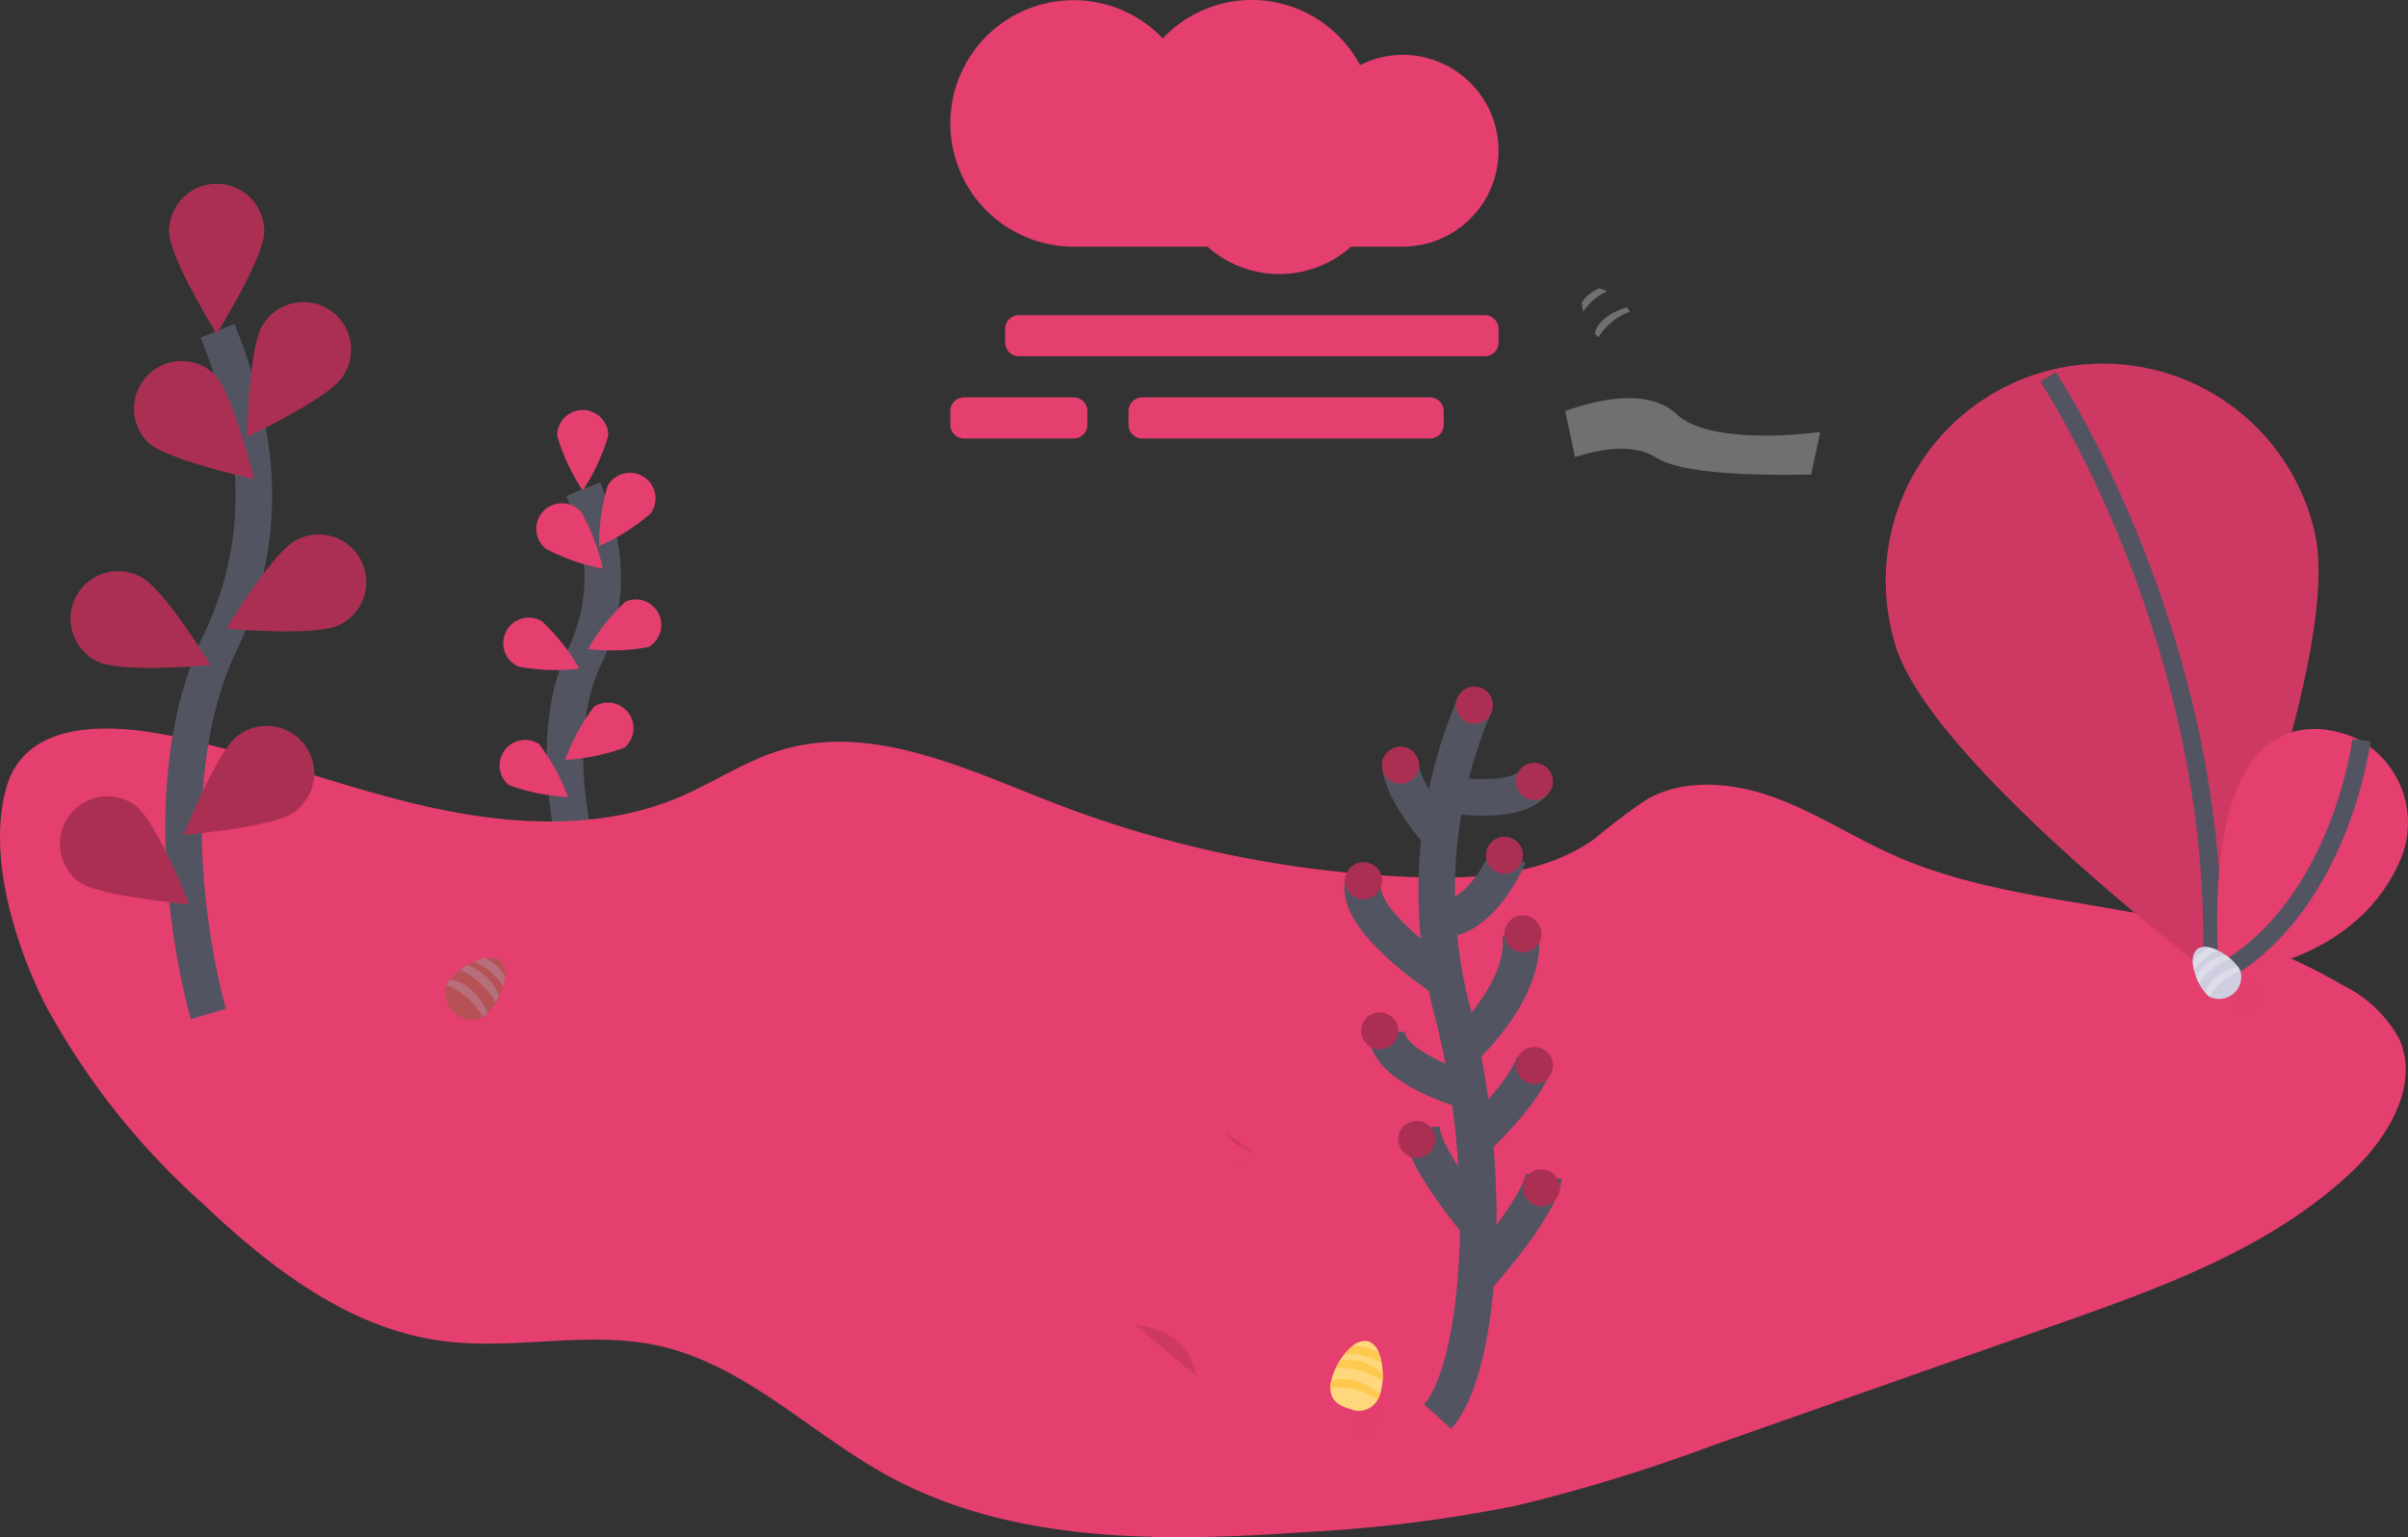 <svg xmlns="http://www.w3.org/2000/svg" xmlns:xlink="http://www.w3.org/1999/xlink" width="131.777" height="84.134" viewBox="0 0 131.777 84.134"><rect x="0" y="0" width="131.777" height="84.134" fill="#333333" stroke="none"/><defs><linearGradient id="a" y1="0.5" x2="0.999" y2="0.5" gradientUnits="objectBoundingBox"><stop offset="0" stop-color="gray" stop-opacity="0.251"/><stop offset="0.54" stop-color="gray" stop-opacity="0.122"/><stop offset="1" stop-color="gray" stop-opacity="0.102"/></linearGradient><linearGradient id="b" x1="0" y1="0.501" x2="1" y2="0.501" xlink:href="#a"/><linearGradient id="c" x1="-0.001" y1="0.501" x2="1" y2="0.501" xlink:href="#a"/></defs><g transform="translate(0.007 -25)"><path d="M350.67,449.78s-1.854-6.293.348-10.927a9.941,9.941,0,0,0,.8-6.237,16.714,16.714,0,0,0-.882-2.927" transform="translate(-319.029 -377.921)" fill="none" stroke="#535461" stroke-miterlimit="10" stroke-width="2"/><path d="M349.677,400.148a11.052,11.052,0,0,1-1.4,3.008,11.072,11.072,0,0,1-1.4-3.008,1.4,1.4,0,0,1,2.8,0Z" transform="translate(-316.396 -351.307)" fill="#e43f6f"/><path d="M366.118,425.7a11.076,11.076,0,0,1-2.808,1.766,11.066,11.066,0,0,1,.463-3.285,1.4,1.4,0,1,1,2.345,1.519Z" transform="translate(-330.529 -372.586)" fill="#e43f6f"/><path d="M362.266,475.419a11.1,11.1,0,0,1-3.315.108,11.077,11.077,0,0,1,2.057-2.6,1.4,1.4,0,0,1,1.259,2.495Z" transform="translate(-326.779 -415.004)" fill="#e43f6f"/><path d="M353.23,515.639a11.077,11.077,0,0,1-3.25.666,11.052,11.052,0,0,1,1.589-2.911,1.4,1.4,0,0,1,1.661,2.246Z" transform="translate(-319.063 -449.717)" fill="#e43f6f"/><path d="M339.391,437.915a11.153,11.153,0,0,0,3.131,1.095,11.046,11.046,0,0,0-1.184-3.1,1.4,1.4,0,1,0-1.946,2Z" transform="translate(-309.542 -382.886)" fill="#e43f6f"/><path d="M326.82,482.768a11.092,11.092,0,0,0,3.315.108,11.076,11.076,0,0,0-2.057-2.6,1.4,1.4,0,1,0-1.258,2.495Z" transform="translate(-298.434 -421.279)" fill="#e43f6f"/><path d="M324.713,530.239a11.075,11.075,0,0,0,3.25.666,11.051,11.051,0,0,0-1.589-2.911,1.4,1.4,0,0,0-1.661,2.246Z" transform="translate(-296.887 -462.275)" fill="#e43f6f"/><path d="M138.349,523.859c4.627.979,9.06,2.735,13.67,3.794s9.591,1.379,13.95-.459c1.91-.805,3.654-2.007,5.641-2.6,4.961-1.484,10.106,1.052,14.936,2.92a60.7,60.7,0,0,0,19.729,4.043c3.4.119,7.021-.117,9.8-2.082a33.292,33.292,0,0,1,2.92-2.2c2.113-1.161,4.754-.888,7.01-.053s4.3,2.176,6.5,3.152c5.659,2.506,12.1,2.49,18.029,4.269a29.841,29.841,0,0,1,6.537,2.847,7.022,7.022,0,0,1,3.062,2.923c1.119,2.517-.605,5.392-2.611,7.283-4.434,4.178-10.362,6.311-16.109,8.334l-18.8,6.614a92.508,92.508,0,0,1-10.794,3.313,79.153,79.153,0,0,1-11.528,1.449c-7.8.54-16.052.657-22.9-3.1-4.222-2.317-7.79-6.048-12.491-7.094-3.876-.861-7.941.257-11.876-.268-5.1-.681-9.416-4.02-13.144-7.562a40.2,40.2,0,0,1-8.582-10.864c-1.654-3.315-3.159-8.11-2.125-11.837C130.241,522.836,135.049,523.16,138.349,523.859Z" transform="translate(-128.84 -458.548)" fill="#e43f6f"/><path d="M304.986,616.023l-.073.077a1.875,1.875,0,0,1-.263.228,1.463,1.463,0,0,1-2.005-1.767,1.793,1.793,0,0,1,.187-.28h0c.028-.035.059-.071.091-.108a3.355,3.355,0,0,1,.473-.429,4,4,0,0,1,.4-.264,3.8,3.8,0,0,1,.371-.19,2.765,2.765,0,0,1,.6-.194.985.985,0,0,1,.86.15.971.971,0,0,1,.243.824,2.643,2.643,0,0,1-.108.559,3.856,3.856,0,0,1-.215.559h0c-.059.122-.123.24-.192.354a3.347,3.347,0,0,1-.364.482Z" transform="translate(-278.224 -535.653)" fill="#b65256"/><path d="M315.944,614.8a3.726,3.726,0,0,0-1.594-1.338,2.766,2.766,0,0,1,.6-.194,2.671,2.671,0,0,1,1.1.979,2.643,2.643,0,0,1-.108.554Z" transform="translate(-288.415 -535.83)" fill="#b66f7b"/><path d="M310.8,618.077a4.244,4.244,0,0,0-1.958-1.793,4,4,0,0,1,.4-.264,2.9,2.9,0,0,1,1.748,1.7h0A3.041,3.041,0,0,1,310.8,618.077Z" transform="translate(-283.676 -538.196)" fill="#b66f7b"/><path d="M303.51,622.058a4.033,4.033,0,0,1,2.009,1.768,1.881,1.881,0,0,0,.263-.228c-.79-1.59-1.686-1.809-2.084-1.818h0Z" transform="translate(-279.091 -543.15)" fill="#b66f7b"/><g transform="translate(72.73 99.766)" opacity="0.1"><path d="M651.717,773.593a1.006,1.006,0,0,0-.608-.64,1.026,1.026,0,0,0-.859.266,2.846,2.846,0,0,0-.457.459,3.924,3.924,0,0,0-.25.348,4.146,4.146,0,0,0-.239.428,3.459,3.459,0,0,0-.232.615c-.013.048-.024.1-.032.14h0a1.85,1.85,0,0,0-.041.347c-.011.7.471,1.035,1.1,1.2a1.219,1.219,0,0,0,1.566-.522,1.932,1.932,0,0,0,.14-.331c.01-.034.021-.068.029-.1a3.446,3.446,0,0,0,.1-.62c.01-.14.014-.28.011-.42h0a3.976,3.976,0,0,0-.063-.61A2.721,2.721,0,0,0,651.717,773.593Z" transform="translate(-648.999 -772.932)" fill="url(#a)"/></g><g transform="translate(120.989 77.629)" opacity="0.1"><path d="M996.815,615.994a1.6,1.6,0,0,0-.154-.253l-.055-.071a2.838,2.838,0,0,0-.359-.369c-.085-.074-.176-.14-.27-.211h0a3.268,3.268,0,0,0-.435-.259,2.256,2.256,0,0,0-.454-.169.833.833,0,0,0-.724.088.847.847,0,0,0-.246.7,2.353,2.353,0,0,0,.08.529,3.258,3.258,0,0,0,.108.337,3.43,3.43,0,0,0,.167.369,2.848,2.848,0,0,0,.294.457c.025.032.052.062.077.091h0a1.525,1.525,0,0,0,.21.2,1.245,1.245,0,0,0,1.763-1.435Z" transform="translate(-994.117 -614.621)" fill="url(#b)"/></g><g transform="translate(66.78 88.013)" opacity="0.1"><path d="M608.177,690.032l-1.727-1.152A3.115,3.115,0,0,0,608.177,690.032Z" transform="translate(-606.45 -688.88)" fill="url(#c)"/></g><path d="M890.235,389.613c1.731,6.33-5.654,24.365-5.654,24.365s-15.537-11.763-17.269-18.093a11.886,11.886,0,1,1,22.923-6.272Z" transform="translate(-763.626 -335.693)" fill="#e43f6f"/><path d="M890.235,389.613c1.731,6.33-5.654,24.365-5.654,24.365s-15.537-11.763-17.269-18.093a11.886,11.886,0,1,1,22.923-6.272Z" transform="translate(-763.626 -335.693)" opacity="0.1"/><path d="M930.37,385.79s9.672,14.6,8.949,32.69" transform="translate(-818.295 -340.16)" fill="none" stroke="#535461" stroke-miterlimit="10" stroke-width="1"/><path d="M1004.282,524.186s-8.77-4.771-7.66,12.841c0,0,7.316-.261,9.913-6.23a5.174,5.174,0,0,0-2.124-6.537Z" transform="translate(-875.199 -458.696)" fill="#e43f6f"/><path d="M1004.994,528s-1.133,9.142-7.8,12.81" transform="translate(-875.771 -462.484)" fill="none" stroke="#535461" stroke-miterlimit="10" stroke-width="1"/><path d="M652.242,765.893c-.01.035-.02.07-.029.1a1.884,1.884,0,0,1-.132.322,1.179,1.179,0,0,1-1.521.508c-.622-.164-1.084-.481-1.071-1.168a1.808,1.808,0,0,1,.039-.337h0c.008-.045.02-.089.032-.14a3.364,3.364,0,0,1,.225-.6,4.02,4.02,0,0,1,.232-.42,3.828,3.828,0,0,1,.243-.338,2.766,2.766,0,0,1,.445-.445.993.993,0,0,1,.839-.257.959.959,0,0,1,.591.622,2.638,2.638,0,0,1,.159.548,3.866,3.866,0,0,1,.06.593h0c0,.14,0,.27-.01.4A3.348,3.348,0,0,1,652.242,765.893Z" transform="translate(-576.69 -664.709)" fill="#ffd77c"/><path d="M657.039,766.039a3.8,3.8,0,0,0-2.029-.467,2.764,2.764,0,0,1,.445-.445,2.7,2.7,0,0,1,1.425.365A2.642,2.642,0,0,1,657.039,766.039Z" transform="translate(-581.439 -666.449)" fill="#ffc950"/><path d="M654.173,771.584a4.273,4.273,0,0,0-2.553-.709,4.033,4.033,0,0,1,.232-.419,2.907,2.907,0,0,1,2.331.722h0A2.311,2.311,0,0,1,654.173,771.584Z" transform="translate(-578.523 -670.999)" fill="#ffc950"/><path d="M649.5,778.464a4.04,4.04,0,0,1,2.593.66,1.883,1.883,0,0,0,.131-.322c-1.426-1.056-2.325-.839-2.685-.675h0Z" transform="translate(-576.7 -677.517)" fill="#ffc950"/><path d="M989.354,609.845l.053.07a1.558,1.558,0,0,1,.15.245,1.212,1.212,0,0,1-1.713,1.4,1.475,1.475,0,0,1-.2-.192h0q-.038-.042-.076-.088a2.763,2.763,0,0,1-.28-.443,3.315,3.315,0,0,1-.162-.358,3.168,3.168,0,0,1-.1-.327,2.281,2.281,0,0,1-.077-.513.833.833,0,0,1,.239-.68.8.8,0,0,1,.7-.087,2.188,2.188,0,0,1,.442.164,3.185,3.185,0,0,1,.419.252h0c.091.064.179.133.262.2A2.763,2.763,0,0,1,989.354,609.845Z" transform="translate(-866.954 -532.012)" fill="#cecee0"/><path d="M988.284,609.261a3.082,3.082,0,0,0-1.307,1.119,2.287,2.287,0,0,1-.077-.513,2.236,2.236,0,0,1,.942-.766A2.184,2.184,0,0,1,988.284,609.261Z" transform="translate(-866.92 -532.243)" fill="#fff" opacity="0.3"/><path d="M990.079,612.246a3.528,3.528,0,0,0-1.727,1.345,3.32,3.32,0,0,1-.162-.358,2.406,2.406,0,0,1,1.626-1.193h0C989.909,612.106,990,612.174,990.079,612.246Z" transform="translate(-868.03 -534.772)" fill="#fff" opacity="0.3"/><path d="M992.135,618.2a3.344,3.344,0,0,1,1.713-1.4,1.562,1.562,0,0,0-.15-.245c-1.4.428-1.7,1.127-1.769,1.449h0Z" transform="translate(-871.247 -538.66)" fill="#fff" opacity="0.3"/><path d="M608.16,681.51a3.026,3.026,0,0,0,1.678,1.119" transform="translate(-541.141 -594.528)" opacity="0.1"/><path d="M573.07,756.87s2.97.127,3.331,2.788" transform="translate(-510.957 -659.35)" opacity="0.1"/><path d="M749.284,351.261a3.08,3.08,0,0,0-1.307,1.119,2.284,2.284,0,0,1-.077-.513,2.237,2.237,0,0,1,.942-.766,2.182,2.182,0,0,1,.442.161Z" transform="translate(-661.34 -310.32)" fill="#fff" opacity="0.3"/><path d="M753.136,360.2a3.343,3.343,0,0,1,1.713-1.4,1.551,1.551,0,0,0-.15-.245c-1.4.428-1.7,1.127-1.769,1.449h0Z" transform="translate(-665.667 -316.737)" fill="#fff" opacity="0.3"/><path d="M755.337,395.952l-.5,2.328c-3.192.066-7.122-.049-8.454-.912-1.229-.8-3.02-.506-4.464-.042l-.54-2.517c1.709-.622,4.538-1.306,6.122.186C748.847,396.261,752.428,396.323,755.337,395.952Z" transform="translate(-655.732 -347.307)" fill="#fff" opacity="0.3"/><path d="M202.032,405.123s-3.45-11.713.645-20.333a18.5,18.5,0,0,0,1.5-11.606,31.109,31.109,0,0,0-1.643-5.454" transform="translate(-190.635 -324.625)" fill="none" stroke="#535461" stroke-miterlimit="10" stroke-width="2"/><path d="M200.2,312.459c0,1.436-2.6,5.593-2.6,5.593s-2.6-4.157-2.6-5.593a2.6,2.6,0,1,1,5.2,0Z" transform="translate(-185.75 -274.795)" fill="#e43f6f"/><path d="M230.774,360.656c-.78,1.205-5.224,3.286-5.224,3.286s.081-4.907.861-6.112a2.6,2.6,0,1,1,4.363,2.825Z" transform="translate(-212.032 -315.041)" fill="#e43f6f"/><path d="M223.628,452.583c-1.282.646-6.168.2-6.168.2s2.546-4.2,3.829-4.841a2.6,2.6,0,1,1,2.341,4.642Z" transform="translate(-205.074 -393.38)" fill="#e43f6f"/><path d="M206.806,527.293c-1.154.853-6.046,1.239-6.046,1.239s1.8-4.564,2.955-5.419a2.6,2.6,0,1,1,3.092,4.18Z" transform="translate(-190.709 -457.842)" fill="#e43f6f"/><path d="M181.961,383.971c1.029,1,5.827,2.036,5.827,2.036s-1.175-4.764-2.2-5.765a2.6,2.6,0,0,0-3.622,3.728Z" transform="translate(-173.9 -334.791)" fill="#e43f6f"/><path d="M158.267,466.917c1.282.646,6.168.2,6.168.2s-2.542-4.2-3.829-4.835a2.6,2.6,0,1,0-2.341,4.642Z" transform="translate(-152.927 -405.715)" fill="#e43f6f"/><path d="M153.129,554.462c1.154.853,6.046,1.239,6.046,1.239s-1.8-4.564-2.956-5.417a2.6,2.6,0,0,0-3.092,4.18Z" transform="translate(-148.831 -481.213)" fill="#e43f6f"/><path d="M200.2,312.459c0,1.436-2.6,5.593-2.6,5.593s-2.6-4.157-2.6-5.593a2.6,2.6,0,1,1,5.2,0Z" transform="translate(-185.75 -274.795)" opacity="0.25"/><path d="M230.774,360.656c-.78,1.205-5.224,3.286-5.224,3.286s.081-4.907.861-6.112a2.6,2.6,0,1,1,4.363,2.825Z" transform="translate(-212.032 -315.041)" opacity="0.25"/><path d="M223.628,452.583c-1.282.646-6.168.2-6.168.2s2.546-4.2,3.829-4.841a2.6,2.6,0,1,1,2.341,4.642Z" transform="translate(-205.074 -393.38)" opacity="0.25"/><path d="M206.806,527.293c-1.154.853-6.046,1.239-6.046,1.239s1.8-4.564,2.955-5.419a2.6,2.6,0,1,1,3.092,4.18Z" transform="translate(-190.709 -457.842)" opacity="0.25"/><path d="M181.961,383.971c1.029,1,5.827,2.036,5.827,2.036s-1.175-4.764-2.2-5.765a2.6,2.6,0,0,0-3.622,3.728Z" transform="translate(-173.9 -334.791)" opacity="0.25"/><path d="M158.267,466.917c1.282.646,6.168.2,6.168.2s-2.542-4.2-3.829-4.835a2.6,2.6,0,1,0-2.341,4.642Z" transform="translate(-152.927 -405.715)" opacity="0.25"/><path d="M153.129,554.462c1.154.853,6.046,1.239,6.046,1.239s-1.8-4.564-2.956-5.417a2.6,2.6,0,0,0-3.092,4.18Z" transform="translate(-148.831 -481.213)" opacity="0.25"/><path d="M693.069,514.28a25.95,25.95,0,0,0-1.258,16.561c2.408,8.976,1.643,19.716-.758,22.373" transform="translate(-612.389 -450.682)" fill="none" stroke="#535461" stroke-miterlimit="10" stroke-width="2"/><circle cx="1.011" cy="1.011" r="1.011" transform="translate(79.669 62.585)" fill="#e43f6f"/><path d="M694.94,544.859s3.8.685,4.812-.7" transform="translate(-615.786 -476.384)" fill="none" stroke="#535461" stroke-miterlimit="10" stroke-width="2"/><path d="M679.048,540.043s-2.289-2.53-2.16-4.043" transform="translate(-600.253 -469.365)" fill="none" stroke="#535461" stroke-miterlimit="10" stroke-width="2"/><path d="M691,576.5s2.079.548,3.977-3.5" transform="translate(-612.397 -501.191)" fill="none" stroke="#535461" stroke-miterlimit="10" stroke-width="2"/><path d="M666.665,588.467s-5.174-3.329-4.543-5.477" transform="translate(-587.511 -509.784)" fill="none" stroke="#535461" stroke-miterlimit="10" stroke-width="2"/><path d="M700.72,610.151s3.625-3.216,3.246-6.381" transform="translate(-620.757 -527.659)" fill="none" stroke="#535461" stroke-miterlimit="10" stroke-width="2"/><path d="M676.006,645.061s-4.615-1.289-4.475-3.311" transform="translate(-595.647 -560.328)" fill="none" stroke="#535461" stroke-miterlimit="10" stroke-width="2"/><path d="M705.85,657.835s2.907-2.693,3.286-4.335" transform="translate(-625.17 -570.435)" fill="none" stroke="#535461" stroke-miterlimit="10" stroke-width="2"/><path d="M688.17,684.971s-2.983-3.482-3.11-5.251" transform="translate(-607.287 -592.988)" fill="none" stroke="#535461" stroke-miterlimit="10" stroke-width="2"/><path d="M707.3,704.177s3.336-3.708,3.594-5.477" transform="translate(-626.417 -609.314)" fill="none" stroke="#535461" stroke-miterlimit="10" stroke-width="2"/><circle cx="1.011" cy="1.011" r="1.011" transform="translate(75.623 65.873)" fill="#e43f6f"/><circle cx="1.011" cy="1.011" r="1.011" transform="translate(74.485 80.41)" fill="#e43f6f"/><circle cx="1.011" cy="1.011" r="1.011" transform="translate(73.601 72.193)" fill="#e43f6f"/><circle cx="1.011" cy="1.011" r="1.011" transform="translate(82.955 66.758)" fill="#e43f6f"/><circle cx="1.011" cy="1.011" r="1.011" transform="translate(82.955 82.306)" fill="#e43f6f"/><circle cx="1.011" cy="1.011" r="1.011" transform="translate(81.312 70.802)" fill="#e43f6f"/><circle cx="1.011" cy="1.011" r="1.011" transform="translate(83.334 89.005)" fill="#e43f6f"/><circle cx="1.011" cy="1.011" r="1.011" transform="translate(76.509 86.351)" fill="#e43f6f"/><circle cx="1.011" cy="1.011" r="1.011" transform="translate(82.323 75.1)" fill="#e43f6f"/><circle cx="1.011" cy="1.011" r="1.011" transform="translate(79.669 62.585)" opacity="0.25"/><circle cx="1.011" cy="1.011" r="1.011" transform="translate(75.623 65.873)" opacity="0.25"/><circle cx="1.011" cy="1.011" r="1.011" transform="translate(74.485 80.41)" opacity="0.25"/><circle cx="1.011" cy="1.011" r="1.011" transform="translate(73.601 72.193)" opacity="0.25"/><circle cx="1.011" cy="1.011" r="1.011" transform="translate(82.955 66.758)" opacity="0.25"/><circle cx="1.011" cy="1.011" r="1.011" transform="translate(82.955 82.306)" opacity="0.25"/><circle cx="1.011" cy="1.011" r="1.011" transform="translate(81.312 70.802)" opacity="0.25"/><circle cx="1.011" cy="1.011" r="1.011" transform="translate(83.334 89.005)" opacity="0.25"/><circle cx="1.011" cy="1.011" r="1.011" transform="translate(76.509 86.351)" opacity="0.25"/><circle cx="1.011" cy="1.011" r="1.011" transform="translate(82.323 75.1)" opacity="0.25"/><path d="M29.25,17.25H3.75A.752.752,0,0,0,3,18v.75a.752.752,0,0,0,.75.75h25.5a.752.752,0,0,0,.75-.75V18A.752.752,0,0,0,29.25,17.25Zm-22.5,4.5h-6A.752.752,0,0,0,0,22.5v.75A.752.752,0,0,0,.75,24h6a.752.752,0,0,0,.75-.75V22.5A.752.752,0,0,0,6.75,21.75Zm19.5,0H10.5a.752.752,0,0,0-.75.75v.75a.752.752,0,0,0,.75.75H26.25a.752.752,0,0,0,.75-.75V22.5A.752.752,0,0,0,26.25,21.75ZM6.75,13.5h7.317a5.906,5.906,0,0,0,7.866,0H24.75a5.25,5.25,0,0,0,0-10.5,5.181,5.181,0,0,0-2.33.567A6.7,6.7,0,0,0,11.625,2.1,6.745,6.745,0,1,0,6.75,13.5Z" transform="translate(52 25)" fill="#e43f6f"/></g></svg>